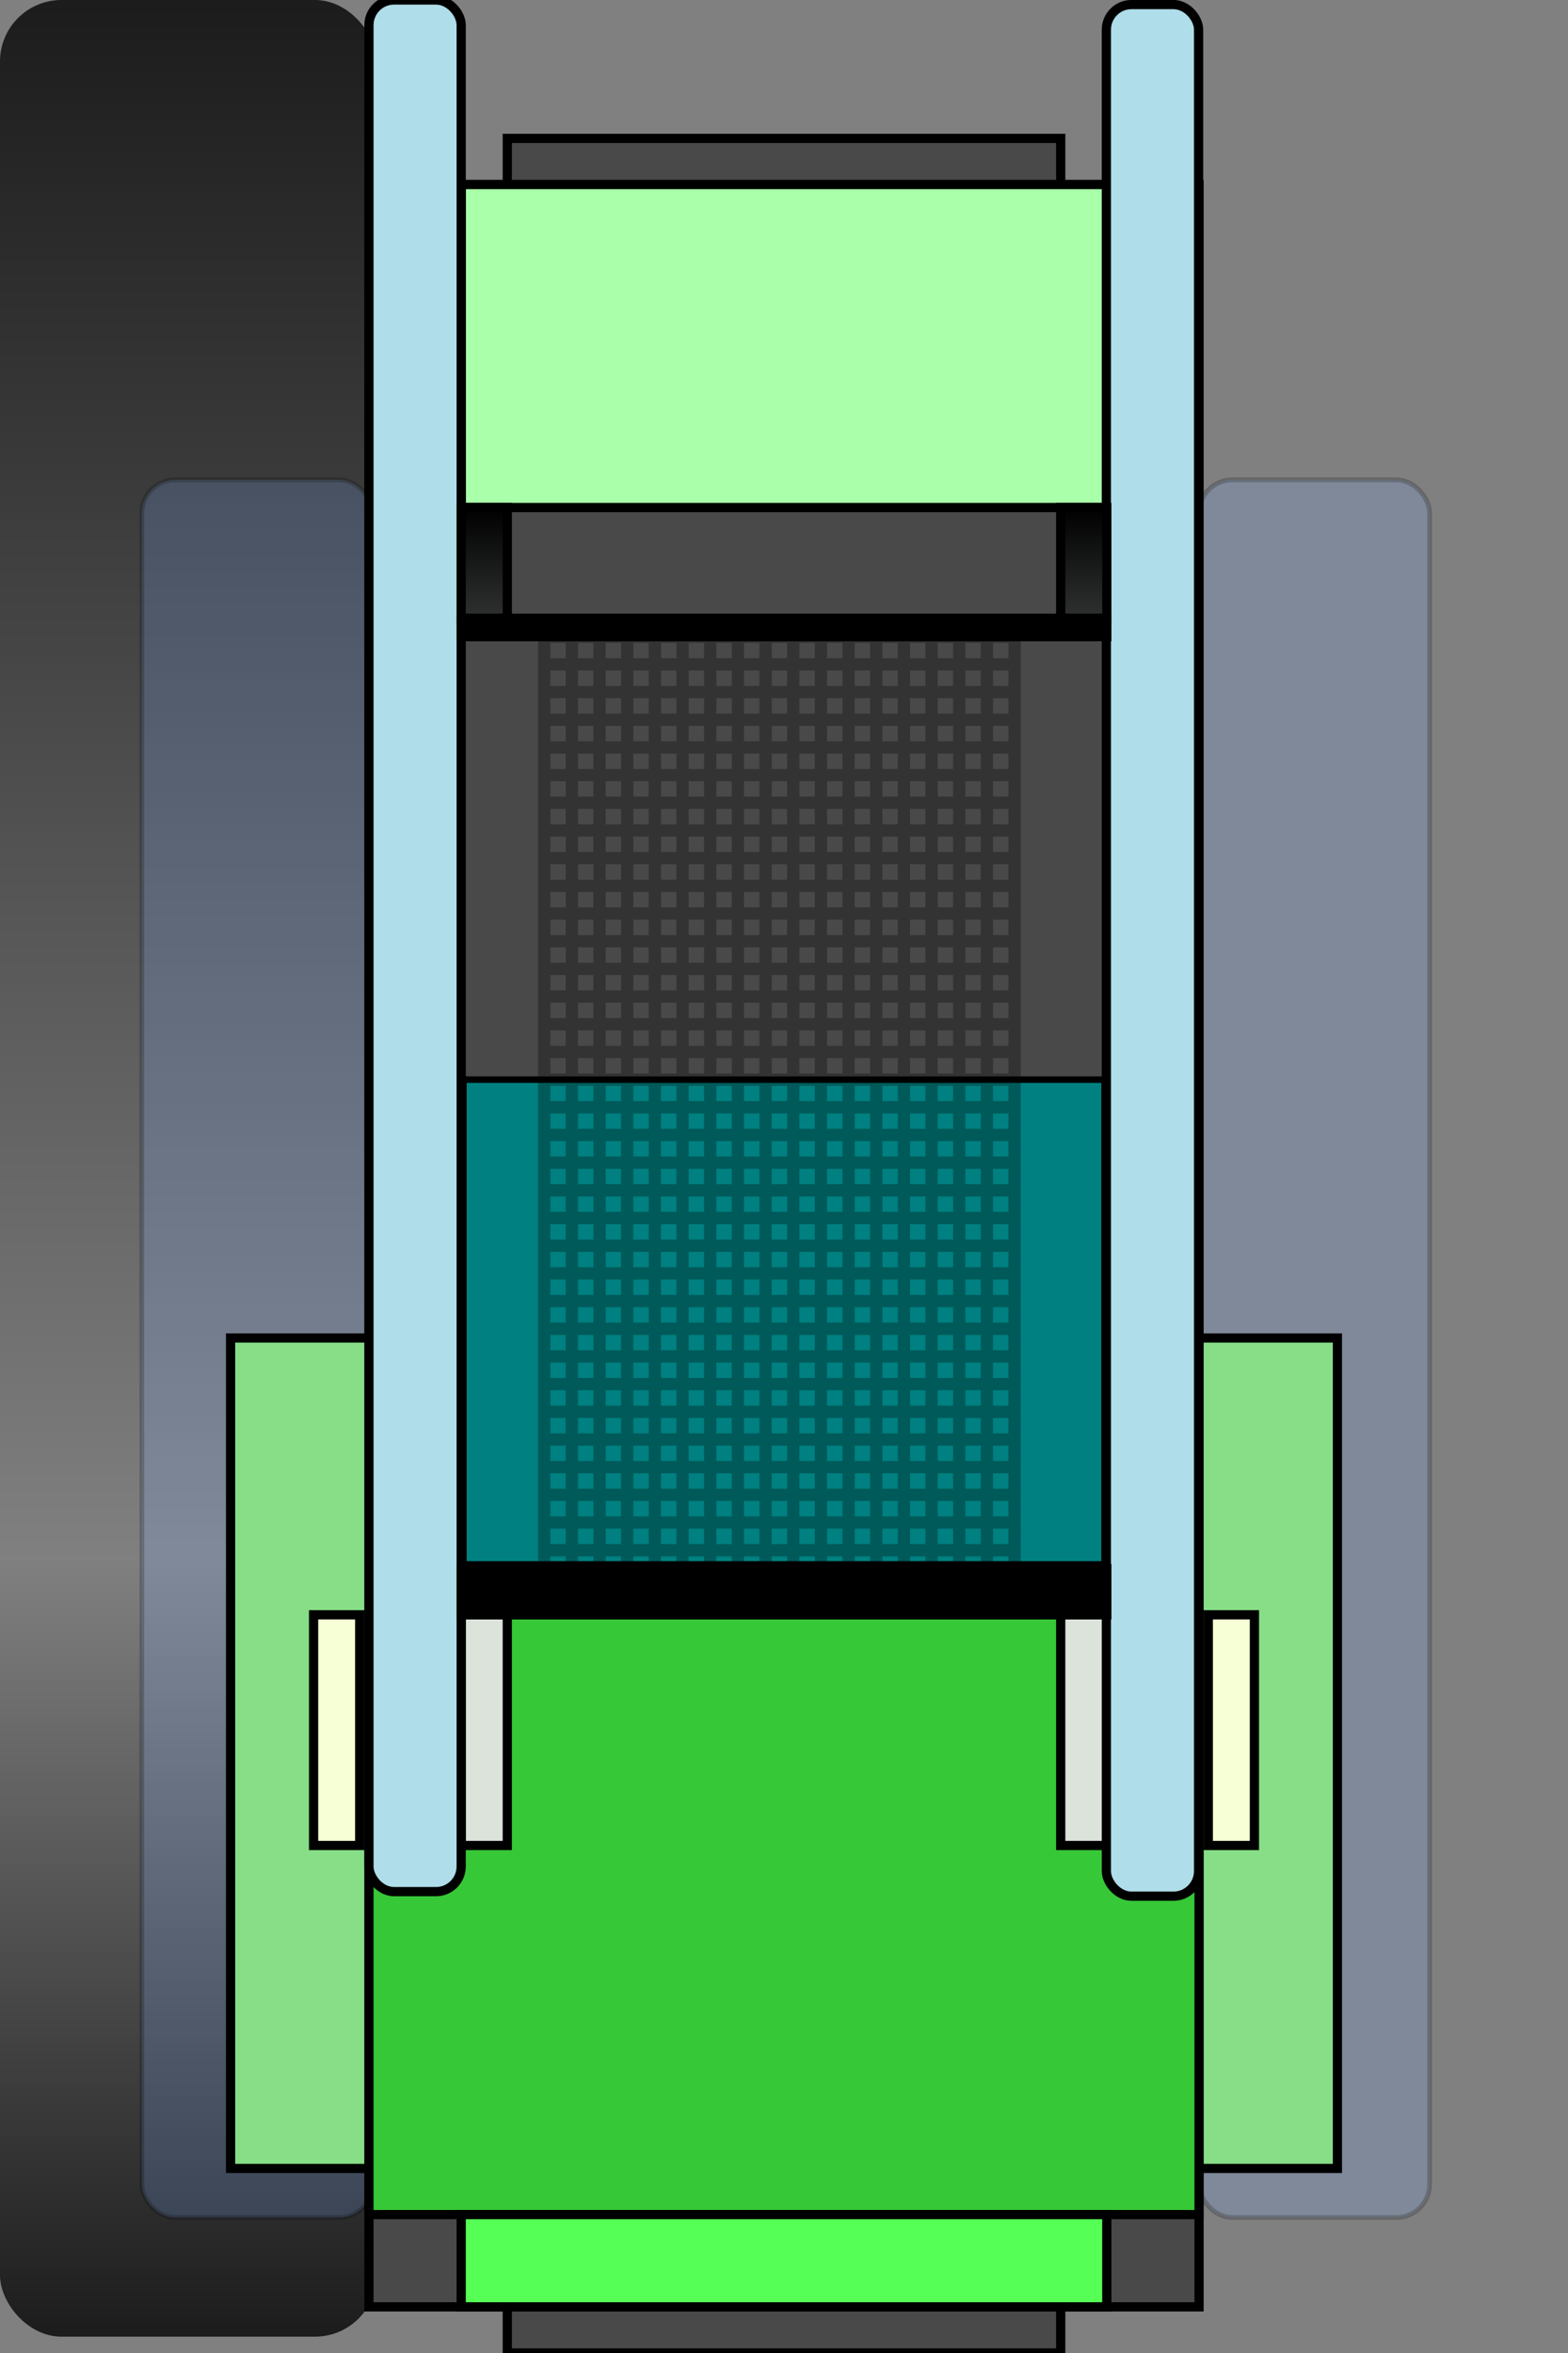 <?xml version="1.0" encoding="UTF-8" standalone="no"?>
<!-- Created with Inkscape (http://www.inkscape.org/) -->

<svg
   sodipodi:docname="delivery_drone.svg"
   inkscape:version="1.1 (c68e22c387, 2021-05-23)"
   version="1.1"
   id="svg2"
   height="255"
   width="170"
   xmlns:inkscape="http://www.inkscape.org/namespaces/inkscape"
   xmlns:sodipodi="http://sodipodi.sourceforge.net/DTD/sodipodi-0.dtd"
   xmlns:xlink="http://www.w3.org/1999/xlink"
   xmlns="http://www.w3.org/2000/svg"
   xmlns:svg="http://www.w3.org/2000/svg"
   xmlns:rdf="http://www.w3.org/1999/02/22-rdf-syntax-ns#"
   xmlns:cc="http://creativecommons.org/ns#"
   xmlns:dc="http://purl.org/dc/elements/1.1/">
  <rect width="100%" height="100%" fill="#808080" stroke="none"/>
  <defs
     id="defs4">
    <linearGradient
       id="linearGradient5378">
      <stop
         style="stop-color:#000000;stop-opacity:1;"
         offset="0"
         id="stop5380" />
      <stop
         id="stop5386"
         offset="1"
         style="stop-color:#2f3131;stop-opacity:1;" />
    </linearGradient>
    <linearGradient
       id="linearGradient4611">
      <stop
         style="stop-color:#7a6c00;stop-opacity:1;"
         offset="0"
         id="stop4613" />
      <stop
         style="stop-color:#ffeb47;stop-opacity:1;"
         offset="1"
         id="stop4615" />
    </linearGradient>
    <linearGradient
       id="linearGradient4597">
      <stop
         style="stop-color:#d4bd00;stop-opacity:1;"
         offset="0"
         id="stop4599" />
      <stop
         style="stop-color:#918100;stop-opacity:1;"
         offset="1"
         id="stop4601" />
    </linearGradient>
    <linearGradient
       id="linearGradient4573">
      <stop
         style="stop-color:#c8b300;stop-opacity:1;"
         offset="0"
         id="stop4575" />
      <stop
         id="stop4581"
         offset="0.5"
         style="stop-color:#ffe930;stop-opacity:1;" />
      <stop
         style="stop-color:#c8b300;stop-opacity:1;"
         offset="1"
         id="stop4577" />
    </linearGradient>
    <linearGradient
       id="linearGradient4557">
      <stop
         style="stop-color:#665b00;stop-opacity:1;"
         offset="0"
         id="stop4559" />
      <stop
         style="stop-color:#b19e00;stop-opacity:1;"
         offset="1"
         id="stop4561" />
    </linearGradient>
    <linearGradient
       id="linearGradient3774">
      <stop
         style="stop-color:#000000;stop-opacity:0.784;"
         offset="0"
         id="stop3776" />
      <stop
         id="stop3782"
         offset="0.667"
         style="stop-color:#000000;stop-opacity:0;" />
      <stop
         style="stop-color:#000000;stop-opacity:0.784;"
         offset="1"
         id="stop3778" />
    </linearGradient>
    <linearGradient
       inkscape:collect="always"
       xlink:href="#linearGradient3774"
       id="linearGradient3780"
       x1="20"
       y1="155"
       x2="20"
       y2="290"
       gradientUnits="userSpaceOnUse"
       gradientTransform="matrix(1.166,0,0,1.876,0,401.619)" />
    <linearGradient
       inkscape:collect="always"
       xlink:href="#linearGradient5378"
       id="linearGradient5384"
       x1="53"
       y1="145"
       x2="53"
       y2="157"
       gradientUnits="userSpaceOnUse"
       gradientTransform="translate(0,105)" />
    <linearGradient
       inkscape:collect="always"
       xlink:href="#linearGradient5378"
       id="linearGradient5390"
       gradientUnits="userSpaceOnUse"
       x1="53"
       y1="145"
       x2="53"
       y2="157"
       gradientTransform="translate(65,105)" />
    <linearGradient
       inkscape:collect="always"
       xlink:href="#linearGradient5378"
       id="linearGradient5603"
       gradientUnits="userSpaceOnUse"
       gradientTransform="translate(0,105)"
       x1="53"
       y1="145"
       x2="53"
       y2="157" />
  </defs>
  <sodipodi:namedview
     id="base"
     pagecolor="#ffffff"
     bordercolor="#666666"
     borderopacity="1.0"
     inkscape:pageopacity="0.0"
     inkscape:pageshadow="2"
     inkscape:zoom="2.8567114"
     inkscape:cx="61.434277"
     inkscape:cy="133.19511"
     inkscape:document-units="px"
     inkscape:current-layer="layer4"
     showgrid="true"
     showguides="true"
     inkscape:guide-bbox="true"
     inkscape:window-width="1920"
     inkscape:window-height="1057"
     inkscape:window-x="-8"
     inkscape:window-y="-8"
     inkscape:window-maximized="1"
     inkscape:snap-grids="true"
     inkscape:pagecheckerboard="0">
    <inkscape:grid
       type="xygrid"
       id="grid2985"
       empspacing="5"
       visible="true"
       enabled="true"
       snapvisiblegridlinesonly="true" />
    <sodipodi:guide
       orientation="0,1"
       position="-60,225"
       id="guide3786" />
    <sodipodi:guide
       orientation="1,0"
       position="85,300"
       id="guide3788" />
  </sodipodi:namedview>
  <g
     inkscape:label="Treads"
     inkscape:groupmode="layer"
     id="layer1"
     transform="translate(0,-797.362)"
     style="display:inline"
     sodipodi:insensitive="true">
    <g
       id="g4506"
       transform="translate(0,105)">
      <rect
         ry="6.664"
         y="692.362"
         x="0"
         height="253.228"
         width="40.819"
         id="rect3772"
         style="fill:url(#linearGradient3780);fill-opacity:1;stroke:none;stroke-width:1.164"
         inkscape:label="outer" />
      <rect
         style="display:inline;opacity:0.2;fill:#80b3ff;fill-opacity:1;stroke:#000000;stroke-width:0.518;stroke-miterlimit:4;stroke-dasharray:none;stroke-dashoffset:0;stroke-opacity:1"
         id="rect914"
         width="25.001"
         height="188.32"
         x="15.377"
         y="744.361"
         ry="3.617"
         inkscape:label="inner" />
    </g>
    <g
       id="g4511"
       transform="translate(130.185,105)">
      <rect
         style="display:inline;opacity:0.2;fill:#80b3ff;fill-opacity:1;stroke:#000000;stroke-width:0.518;stroke-miterlimit:4;stroke-dasharray:none;stroke-dashoffset:0;stroke-opacity:1"
         id="rect611"
         width="25.001"
         height="188.32"
         x="-0.187"
         y="744.361"
         ry="3.617"
         inkscape:label="inner" />
      <rect
         ry="6.664"
         y="692.362"
         x="0"
         height="253.228"
         width="40.819"
         id="rect694"
         style="fill:url(#linearGradient3780);fill-opacity:1;stroke:none;stroke-width:1.164"
         inkscape:label="outer" />
    </g>
  </g>
  <g
     inkscape:groupmode="layer"
     id="layer2"
     inkscape:label="Lower Chassis"
     style="display:inline"
     transform="translate(0,-195)"
     sodipodi:insensitive="true">
    <rect
       style="fill:#494949;fill-opacity:1;stroke:#000000;stroke-opacity:1"
       id="rect4541"
       width="90"
       height="230"
       x="40"
       y="215"
       ry="0"
       inkscape:label="mid" />
    <rect
       style="fill:#494949;fill-opacity:1;stroke:#000000;stroke-opacity:1"
       id="rect4543"
       width="60"
       height="5"
       x="55"
       y="210"
       inkscape:label="front bumper" />
    <rect
       style="fill:#494949;fill-opacity:1;stroke:#000000;stroke-width:1;stroke-miterlimit:4;stroke-dasharray:none;stroke-dashoffset:0;stroke-opacity:1"
       id="rect4545"
       width="60"
       height="5"
       x="55"
       y="445"
       inkscape:label="back bumper" />
  </g>
  <g
     inkscape:groupmode="layer"
     id="layer3"
     inkscape:label="Upper Body"
     style="display:inline"
     transform="translate(0,-195)"
     sodipodi:insensitive="true">
    <rect
       style="fill:#87de87;fill-opacity:1;stroke:#000000;stroke-width:1;stroke-miterlimit:4;stroke-dasharray:none;stroke-dashoffset:0;stroke-opacity:1"
       id="rect4595"
       width="15"
       height="90"
       x="130"
       y="340"
       inkscape:label="right rect" />
    <rect
       y="340"
       x="25"
       height="90"
       width="15"
       id="rect4605"
       style="fill:#87de87;fill-opacity:1;stroke:#000000;stroke-width:1;stroke-miterlimit:4;stroke-dasharray:none;stroke-dashoffset:0;stroke-opacity:1"
       inkscape:label="left rect" />
    <rect
       style="fill:#37c837;fill-opacity:1;stroke:#000000;stroke-width:1;stroke-miterlimit:4;stroke-dasharray:none;stroke-dashoffset:0;stroke-opacity:1"
       id="rect4548"
       width="90"
       height="65"
       x="40"
       y="370"
       inkscape:label="back square" />
    <rect
       style="fill:#55ff55;fill-opacity:1;stroke:#000000;stroke-width:1;stroke-miterlimit:4;stroke-dasharray:none;stroke-dashoffset:0;stroke-opacity:1"
       id="rect4550"
       width="70"
       height="10"
       x="50"
       y="435"
       inkscape:label="back" />
    <rect
       style="fill:#aaffaa;fill-opacity:1;stroke:#000000;stroke-width:1;stroke-miterlimit:4;stroke-dasharray:none;stroke-dashoffset:0;stroke-opacity:1"
       id="rect4555"
       width="70"
       height="35"
       x="50"
       y="215"
       inkscape:label="front" />
    <rect
       style="fill:#dbe3db;fill-opacity:1;stroke:#000000;stroke-width:1;stroke-miterlimit:4;stroke-dasharray:none;stroke-dashoffset:0;stroke-opacity:1"
       id="rect4565"
       width="5"
       height="25"
       x="115"
       y="370"
       inkscape:label="right inner bar" />
    <rect
       y="370"
       x="131"
       height="25"
       width="5"
       id="rect4583"
       style="fill:#f6ffd5;fill-opacity:1;stroke:#000000;stroke-width:1;stroke-miterlimit:4;stroke-dasharray:none;stroke-dashoffset:0;stroke-opacity:1"
       inkscape:label="right outside bar" />
    <rect
       style="fill:#f6ffd5;fill-opacity:1;stroke:#000000;stroke-width:1;stroke-miterlimit:4;stroke-dasharray:none;stroke-dashoffset:0;stroke-opacity:1"
       id="rect4587"
       width="5"
       height="25"
       x="34"
       y="370"
       inkscape:label="left outside bar" />
    <rect
       y="370"
       x="50"
       height="25"
       width="5"
       id="rect4591"
       style="fill:#dbe3db;fill-opacity:1;stroke:#000000;stroke-width:1;stroke-miterlimit:4;stroke-dasharray:none;stroke-dashoffset:0;stroke-opacity:1"
       inkscape:label="left inner bar" />
    <rect
       style="fill:#afdde9;fill-opacity:1;stroke:#000000;stroke-width:1;stroke-miterlimit:4;stroke-dasharray:none;stroke-dashoffset:0;stroke-opacity:1"
       id="rect4609"
       width="10"
       height="205"
       x="40"
       y="195"
       ry="2.723"
       inkscape:label="left rail" />
    <rect
       ry="2.723"
       y="195.495"
       x="119.95"
       height="205"
       width="10"
       id="rect4619"
       style="fill:#afdde9;fill-opacity:1;stroke:#000000;stroke-width:1;stroke-miterlimit:4;stroke-dasharray:none;stroke-dashoffset:0;stroke-opacity:1"
       inkscape:label="right rail" />
  </g>
  <g
     id="layer4"
     inkscape:label="Crew Compartment"
     transform="translate(0,-195)"
     sodipodi:insensitive="true">
    <rect
       style="fill:#008080;fill-opacity:1;stroke:#000000;stroke-width:0.705;stroke-miterlimit:4;stroke-dasharray:none;stroke-dashoffset:0;stroke-opacity:1"
       id="rect5368"
       width="69.513"
       height="52.536"
       x="50.243"
       y="-364.538"
       transform="scale(1,-1)"
       inkscape:label="mid side" />
    <rect
       style="fill:url(#linearGradient5603);fill-opacity:1;stroke:#000000;stroke-width:1;stroke-miterlimit:4;stroke-dasharray:none;stroke-dashoffset:0;stroke-opacity:1"
       id="rect5376"
       width="5"
       height="12"
       x="50"
       y="250"
       inkscape:label="left corner" />
    <rect
       y="250"
       x="115"
       height="12"
       width="5"
       id="rect5388"
       style="fill:url(#linearGradient5390);fill-opacity:1;stroke:#000000;stroke-width:1;stroke-miterlimit:4;stroke-dasharray:none;stroke-dashoffset:0;stroke-opacity:1"
       inkscape:label="right corner" />
    <path
       d="m 59,264 v 106 m 3,-106 v 106 m 3,-106 v 106 m 3,-106 v 106 m 3,-106 v 106 m 3,-106 v 106 m 3,-106 v 106 m 3,-106 v 106 m 3,-106 v 106 m 3,-106 v 106 m 3,-106 v 106 m 3,-106 v 106 m 3,-106 v 106 m 3,-106 v 106 m 3,-106 v 106 m 3,-106 v 106 m 3,-106 v 106 m 3,-106 V 370 M 59,264 h 51 m -51,3 h 51 m -51,3 h 51 m -51,3 h 51 m -51,3 h 51 m -51,3 h 51 m -51,3 h 51 m -51,3 h 51 m -51,3 h 51 m -51,3 h 51 m -51,3 h 51 m -51,3 h 51 m -51,3 h 51 m -51,3 h 51 m -51,3 h 51 m -51,3 h 51 m -51,3 h 51 m -51,3 h 51 m -51,3 h 51 m -51,3 h 51 m -51,3 h 51 m -51,3 h 51 m -51,3 h 51 m -51,3 h 51 m -51,3 h 51 m -51,3 h 51 m -51,3 h 51 m -51,3 h 51 m -51,3 h 51 m -51,3 h 51 m -51,3 h 51 m -51,3 h 51 m -51,3 h 51 m -51,3 h 51 m -51,3 h 51 m -51,3 h 51"
       style="opacity:0.3;fill:#0b1728;stroke:#000000;stroke-width:1pt;stroke-linecap:butt;stroke-linejoin:miter;stroke-opacity:1"
       id="path5601"
       inkscape:connector-curvature="0"
       inkscape:label="grid" />
    <rect
       style="fill:#000000;fill-opacity:1;stroke:#000000;stroke-width:1;stroke-miterlimit:4;stroke-dasharray:none;stroke-dashoffset:0;stroke-opacity:1"
       id="rect5605"
       width="70"
       height="2"
       x="50"
       y="67"
       transform="translate(0,195)"
       inkscape:label="front bar" />
    <rect
       style="fill:#000000;fill-opacity:1;stroke:#000000;stroke-width:1;stroke-miterlimit:4;stroke-dasharray:none;stroke-dashoffset:0;stroke-opacity:1"
       id="rect5607"
       width="70"
       height="5"
       x="50"
       y="170"
       transform="translate(0,195)"
       inkscape:label="back bar" />
  </g>
</svg>
